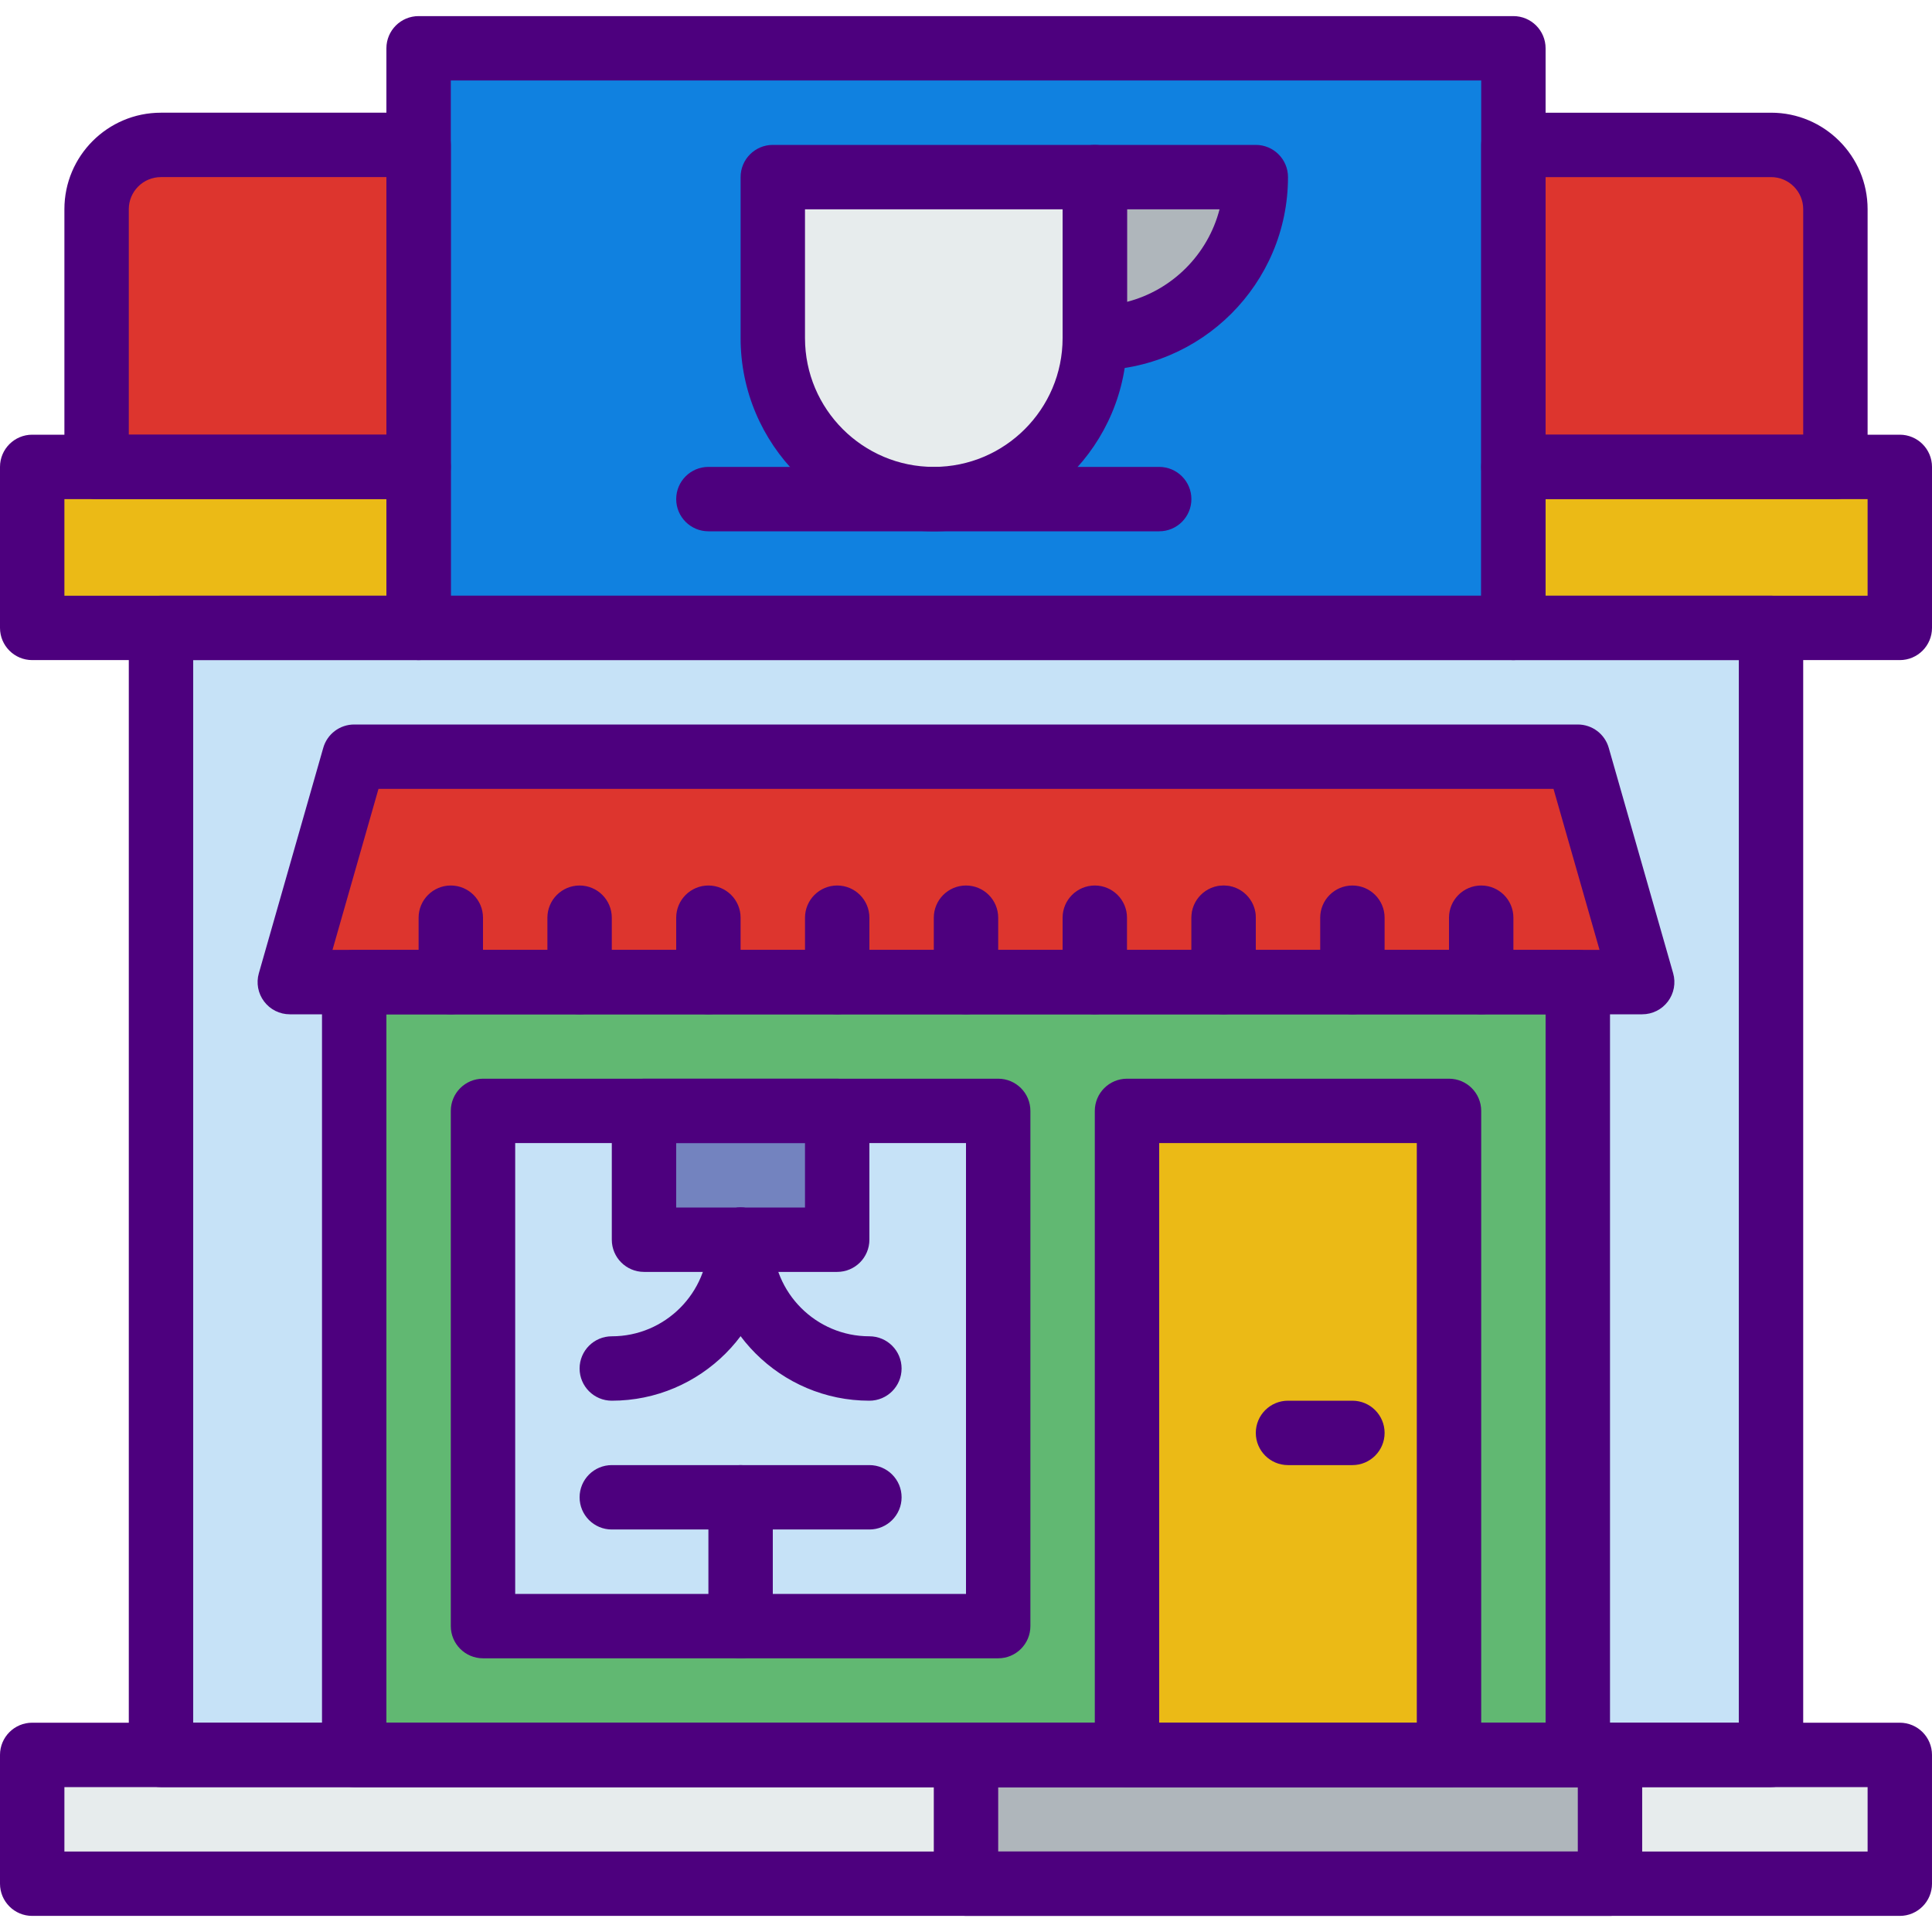 <?xml version="1.0" encoding="iso-8859-1"?>
<!-- Generator: Adobe Illustrator 19.0.0, SVG Export Plug-In . SVG Version: 6.00 Build 0)  -->
<svg version="1.1" id="Capa_1" xmlns="http://www.w3.org/2000/svg" xmlns:xlink="http://www.w3.org/1999/xlink" x="0px" y="0px"
	 viewBox="0 0 512 512" style="enable-background:new 0 0 512 512;" xml:space="preserve">
<rect x="42.667" y="157.867" style="fill:#C6E2F7;" width="426.667" height="307.2"/>
<path style="fill:#DD352E;" d="M392.533,140.8H486.4V55.433c0-9.404-7.629-17.033-17.033-17.033h-76.834V140.8z"/>
<rect x="392.533" y="123.733" style="fill:#EBBA16;" width="110.933" height="42.667"/>
<path style="fill:#DD352E;" d="M119.467,140.8H25.6V55.433c0-9.404,7.629-17.033,17.033-17.033h76.834V140.8z"/>
<rect x="8.533" y="123.733" style="fill:#EBBA16;" width="110.933" height="42.667"/>
<rect x="93.867" y="260.267" style="fill:#61B872;" width="324.267" height="204.8"/>
<polygon style="fill:#DD352E;" points="435.2,260.267 76.8,260.267 93.867,200.533 418.133,200.533 "/>
<rect x="8.533" y="465.067" style="fill:#E7ECED;" width="494.933" height="34.133"/>
<rect x="128" y="294.4" style="fill:#C6E2F7;" width="136.533" height="136.533"/>
<rect x="298.667" y="294.4" style="fill:#EBBA16;" width="85.333" height="170.667"/>
<rect x="110.933" y="12.8" style="fill:#1081E0;" width="290.133" height="153.6"/>
<path style="fill:#E7ECED;" d="M247.467,132.267L247.467,132.267c-23.561,0-42.667-19.106-42.667-42.667V46.933h85.333V89.6
	C290.133,113.161,271.027,132.267,247.467,132.267z"/>
<g>
	<path style="fill:#AFB6BB;" d="M290.133,89.6L290.133,89.6V46.933H332.8l0,0C332.8,70.494,313.694,89.6,290.133,89.6z"/>
	<rect x="256" y="465.067" style="fill:#AFB6BB;" width="170.667" height="34.133"/>
</g>
<rect x="170.667" y="294.4" style="fill:#7383BF;" width="51.2" height="34.133"/>
<path style="fill:#B02721;" d="M324.267,234.667c-4.71,0-8.533,3.823-8.533,8.533v17.067H332.8V243.2
	C332.8,238.49,328.977,234.667,324.267,234.667z"/>
<g>
	<path style="fill:#4D007E;" d="M110.933,174.933H8.533C3.823,174.933,0,171.11,0,166.4v-42.667c0-4.71,3.823-8.533,8.533-8.533
		h102.4c4.71,0,8.533,3.823,8.533,8.533V166.4C119.467,171.11,115.644,174.933,110.933,174.933z M17.067,157.867H102.4v-25.6H17.067
		V157.867z"/>
	<path style="fill:#4D007E;" d="M503.467,174.933h-102.4c-4.71,0-8.533-3.823-8.533-8.533v-42.667c0-4.71,3.823-8.533,8.533-8.533
		h102.4c4.71,0,8.533,3.823,8.533,8.533V166.4C512,171.11,508.177,174.933,503.467,174.933z M409.6,157.867h85.333v-25.6H409.6
		V157.867z"/>
	<path style="fill:#4D007E;" d="M418.133,473.6H93.867c-4.71,0-8.533-3.823-8.533-8.533v-204.8c0-4.71,3.823-8.533,8.533-8.533
		h324.267c4.71,0,8.533,3.823,8.533,8.533v204.8C426.667,469.777,422.844,473.6,418.133,473.6z M102.4,456.533h307.2V268.8H102.4
		V456.533z"/>
	<path style="fill:#4D007E;" d="M426.667,507.733H256c-4.71,0-8.533-3.823-8.533-8.533v-34.133c0-4.71,3.823-8.533,8.533-8.533
		h170.667c4.71,0,8.533,3.823,8.533,8.533V499.2C435.2,503.91,431.377,507.733,426.667,507.733z M264.533,490.667h153.6V473.6
		h-153.6V490.667z"/>
	<path style="fill:#4D007E;" d="M435.2,268.8H76.8c-2.679,0-5.197-1.254-6.81-3.396s-2.133-4.907-1.391-7.484l17.067-59.733
		c1.041-3.661,4.386-6.187,8.201-6.187h324.267c3.814,0,7.159,2.526,8.201,6.187l17.067,59.733c0.734,2.577,0.222,5.342-1.391,7.484
		S437.879,268.8,435.2,268.8z M88.115,251.733h335.778l-12.194-42.667H100.301L88.115,251.733z"/>
	<path style="fill:#4D007E;" d="M503.467,507.733H8.533C3.823,507.733,0,503.91,0,499.2v-34.133c0-4.71,3.823-8.533,8.533-8.533
		h494.933c4.71,0,8.533,3.823,8.533,8.533V499.2C512,503.91,508.177,507.733,503.467,507.733z M17.067,490.667h477.867V473.6H17.067
		V490.667z"/>
	<path style="fill:#4D007E;" d="M264.533,439.467H128c-4.71,0-8.533-3.823-8.533-8.533V294.4c0-4.71,3.823-8.533,8.533-8.533
		h136.533c4.71,0,8.533,3.823,8.533,8.533v136.533C273.067,435.644,269.244,439.467,264.533,439.467z M136.533,422.4H256V302.933
		H136.533V422.4z"/>
	<path style="fill:#4D007E;" d="M384,473.6h-85.333c-4.71,0-8.533-3.823-8.533-8.533V294.4c0-4.71,3.823-8.533,8.533-8.533H384
		c4.71,0,8.533,3.823,8.533,8.533v170.667C392.533,469.777,388.71,473.6,384,473.6z M307.2,456.533h68.267v-153.6H307.2V456.533z"/>
	<path style="fill:#4D007E;" d="M358.4,388.267h-17.067c-4.71,0-8.533-3.823-8.533-8.533c0-4.71,3.823-8.533,8.533-8.533H358.4
		c4.71,0,8.533,3.823,8.533,8.533C366.933,384.444,363.11,388.267,358.4,388.267z"/>
	<path style="fill:#4D007E;" d="M119.467,268.8c-4.71,0-8.533-3.823-8.533-8.533V243.2c0-4.71,3.823-8.533,8.533-8.533
		c4.71,0,8.533,3.823,8.533,8.533v17.067C128,264.977,124.177,268.8,119.467,268.8z"/>
	<path style="fill:#4D007E;" d="M153.6,268.8c-4.71,0-8.533-3.823-8.533-8.533V243.2c0-4.71,3.823-8.533,8.533-8.533
		s8.533,3.823,8.533,8.533v17.067C162.133,264.977,158.31,268.8,153.6,268.8z"/>
	<path style="fill:#4D007E;" d="M187.733,268.8c-4.71,0-8.533-3.823-8.533-8.533V243.2c0-4.71,3.823-8.533,8.533-8.533
		c4.71,0,8.533,3.823,8.533,8.533v17.067C196.267,264.977,192.444,268.8,187.733,268.8z"/>
	<path style="fill:#4D007E;" d="M221.867,268.8c-4.71,0-8.533-3.823-8.533-8.533V243.2c0-4.71,3.823-8.533,8.533-8.533
		c4.71,0,8.533,3.823,8.533,8.533v17.067C230.4,264.977,226.577,268.8,221.867,268.8z"/>
	<path style="fill:#4D007E;" d="M256,268.8c-4.71,0-8.533-3.823-8.533-8.533V243.2c0-4.71,3.823-8.533,8.533-8.533
		c4.71,0,8.533,3.823,8.533,8.533v17.067C264.533,264.977,260.71,268.8,256,268.8z"/>
	<path style="fill:#4D007E;" d="M290.133,268.8c-4.71,0-8.533-3.823-8.533-8.533V243.2c0-4.71,3.823-8.533,8.533-8.533
		c4.71,0,8.533,3.823,8.533,8.533v17.067C298.667,264.977,294.844,268.8,290.133,268.8z"/>
	<path style="fill:#4D007E;" d="M324.267,268.8c-4.71,0-8.533-3.823-8.533-8.533V243.2c0-4.71,3.823-8.533,8.533-8.533
		s8.533,3.823,8.533,8.533v17.067C332.8,264.977,328.977,268.8,324.267,268.8z"/>
	<path style="fill:#4D007E;" d="M358.4,268.8c-4.71,0-8.533-3.823-8.533-8.533V243.2c0-4.71,3.823-8.533,8.533-8.533
		s8.533,3.823,8.533,8.533v17.067C366.933,264.977,363.11,268.8,358.4,268.8z"/>
	<path style="fill:#4D007E;" d="M392.533,268.8c-4.71,0-8.533-3.823-8.533-8.533V243.2c0-4.71,3.823-8.533,8.533-8.533
		s8.533,3.823,8.533,8.533v17.067C401.067,264.977,397.244,268.8,392.533,268.8z"/>
	<path style="fill:#4D007E;" d="M469.333,473.6H42.667c-4.71,0-8.533-3.823-8.533-8.533V166.4c0-4.71,3.823-8.533,8.533-8.533
		h426.667c4.71,0,8.533,3.823,8.533,8.533v298.667C477.867,469.777,474.044,473.6,469.333,473.6z M51.2,456.533h409.6v-281.6H51.2
		V456.533z"/>
	<path style="fill:#4D007E;" d="M401.067,174.933H110.933c-4.71,0-8.533-3.823-8.533-8.533V12.8c0-4.71,3.823-8.533,8.533-8.533
		h290.133c4.71,0,8.533,3.823,8.533,8.533v153.6C409.6,171.11,405.777,174.933,401.067,174.933z M119.467,157.867h273.067V21.333
		H119.467V157.867z"/>
	<path style="fill:#4D007E;" d="M247.467,140.8c-28.228,0-51.2-22.963-51.2-51.2V46.933c0-4.71,3.823-8.533,8.533-8.533h85.333
		c4.71,0,8.533,3.823,8.533,8.533V89.6C298.667,117.837,275.695,140.8,247.467,140.8z M213.333,55.467V89.6
		c0,18.825,15.309,34.133,34.133,34.133S281.6,108.425,281.6,89.6V55.467H213.333z"/>
	<path style="fill:#4D007E;" d="M290.133,98.133c-4.71,0-8.533-3.823-8.533-8.533V46.933c0-4.71,3.823-8.533,8.533-8.533H332.8
		c4.71,0,8.533,3.823,8.533,8.533C341.333,75.17,318.362,98.133,290.133,98.133z M298.667,55.467v24.525
		c11.981-3.098,21.427-12.544,24.525-24.525C323.191,55.467,298.667,55.467,298.667,55.467z"/>
	<path style="fill:#4D007E;" d="M307.2,140.8H187.733c-4.71,0-8.533-3.823-8.533-8.533s3.823-8.533,8.533-8.533H307.2
		c4.71,0,8.533,3.823,8.533,8.533S311.91,140.8,307.2,140.8z"/>
	<path style="fill:#4D007E;" d="M110.933,132.267H25.6c-4.71,0-8.533-3.823-8.533-8.533V55.433
		c0-14.097,11.469-25.566,25.566-25.566h68.301c4.71,0,8.533,3.823,8.533,8.533v85.333
		C119.467,128.444,115.644,132.267,110.933,132.267z M34.133,115.2H102.4V46.933H42.633c-4.685,0-8.499,3.814-8.499,8.499V115.2z"/>
	<path style="fill:#4D007E;" d="M486.4,132.267h-85.333c-4.71,0-8.533-3.823-8.533-8.533V38.4c0-4.71,3.823-8.533,8.533-8.533
		h68.301c14.097,0,25.566,11.469,25.566,25.566v68.301C494.933,128.444,491.11,132.267,486.4,132.267z M409.6,115.2h68.267V55.433
		c0-4.685-3.814-8.499-8.499-8.499H409.6V115.2z"/>
	<path style="fill:#4D007E;" d="M196.267,439.467c-4.71,0-8.533-3.823-8.533-8.533V396.8c0-4.71,3.823-8.533,8.533-8.533
		s8.533,3.823,8.533,8.533v34.133C204.8,435.644,200.977,439.467,196.267,439.467z"/>
	<path style="fill:#4D007E;" d="M230.4,405.333h-68.267c-4.71,0-8.533-3.823-8.533-8.533s3.823-8.533,8.533-8.533H230.4
		c4.71,0,8.533,3.823,8.533,8.533S235.11,405.333,230.4,405.333z"/>
	<path style="fill:#4D007E;" d="M221.867,337.067h-51.2c-4.71,0-8.533-3.823-8.533-8.533V294.4c0-4.71,3.823-8.533,8.533-8.533h51.2
		c4.71,0,8.533,3.823,8.533,8.533v34.133C230.4,333.244,226.577,337.067,221.867,337.067z M179.2,320h34.133v-17.067H179.2V320z"/>
	<path style="fill:#4D007E;" d="M162.133,371.2c-4.71,0-8.533-3.823-8.533-8.533s3.823-8.533,8.533-8.533
		c14.114,0,25.6-11.486,25.6-25.6c0-4.71,3.823-8.533,8.533-8.533s8.533,3.823,8.533,8.533C204.8,352.06,185.66,371.2,162.133,371.2
		z"/>
	<path style="fill:#4D007E;" d="M230.4,371.2c-23.526,0-42.667-19.14-42.667-42.667c0-4.71,3.823-8.533,8.533-8.533
		s8.533,3.823,8.533,8.533c0,14.114,11.486,25.6,25.6,25.6c4.71,0,8.533,3.823,8.533,8.533S235.11,371.2,230.4,371.2z"/>
</g>
<g>
</g>
<g>
</g>
<g>
</g>
<g>
</g>
<g>
</g>
<g>
</g>
<g>
</g>
<g>
</g>
<g>
</g>
<g>
</g>
<g>
</g>
<g>
</g>
<g>
</g>
<g>
</g>
<g>
</g>
</svg>

